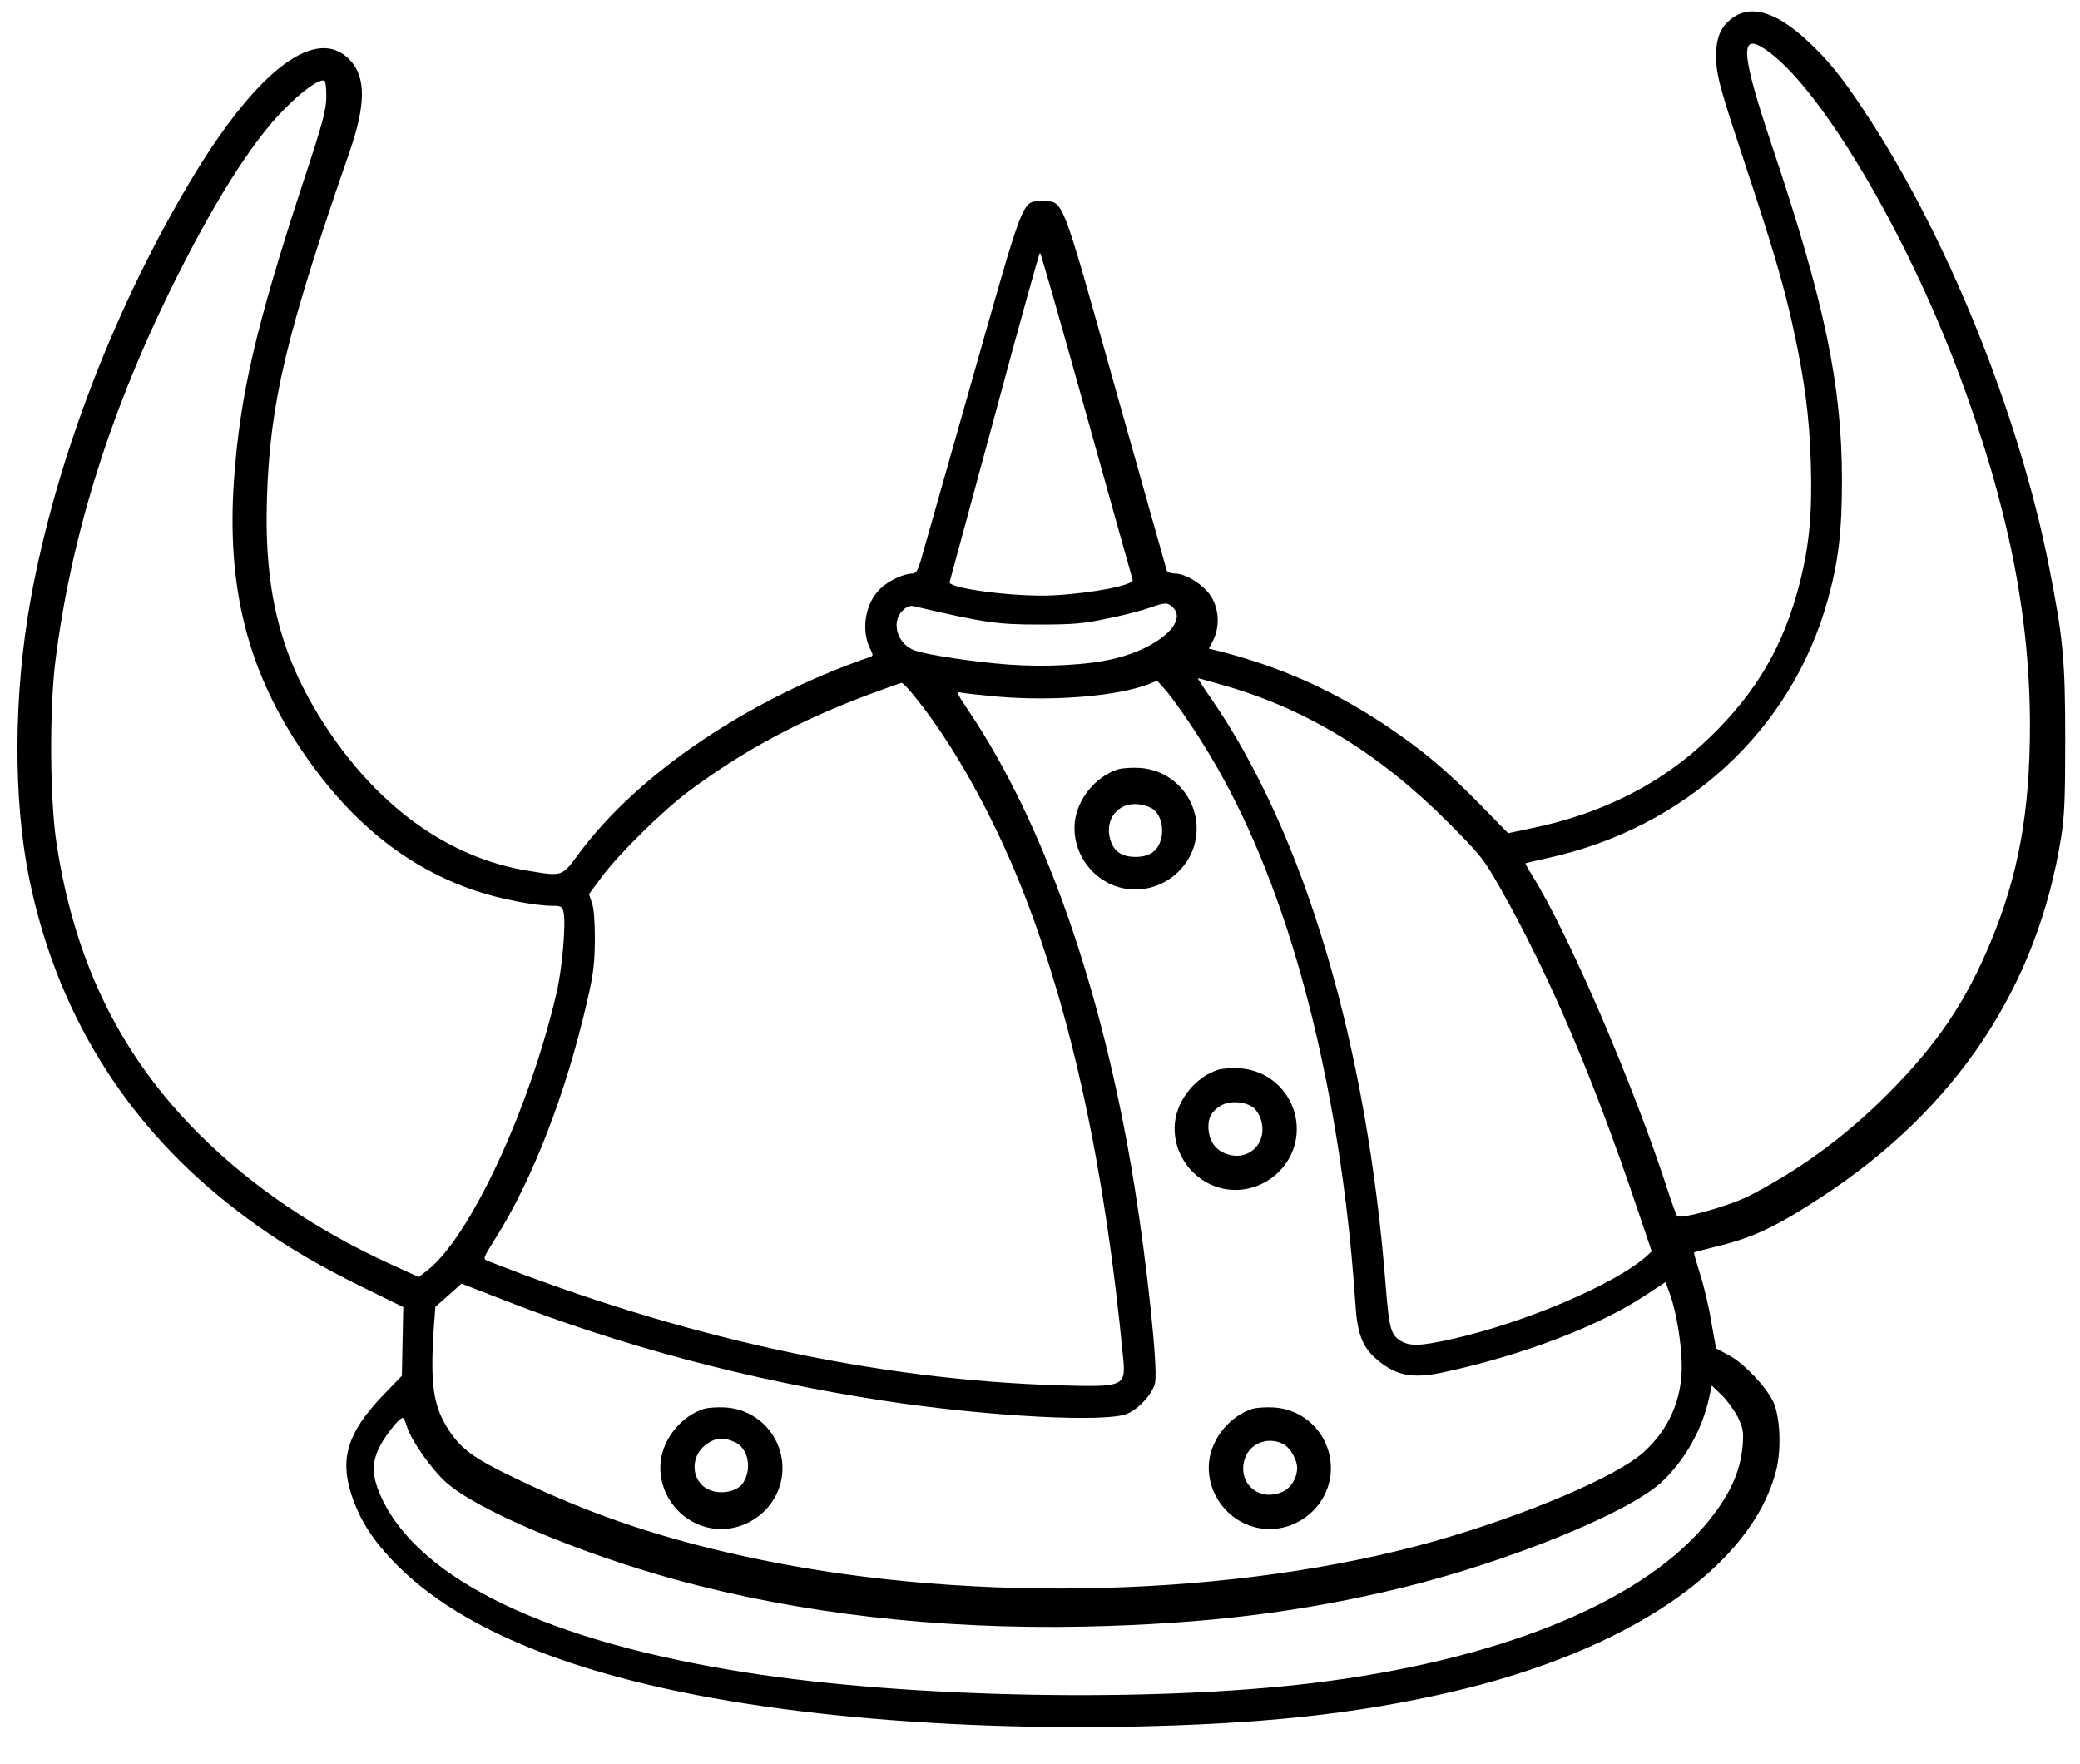<?xml version="1.0" standalone="no"?>
<!DOCTYPE svg PUBLIC "-//W3C//DTD SVG 20010904//EN"
 "http://www.w3.org/TR/2001/REC-SVG-20010904/DTD/svg10.dtd">
<svg version="1.0" xmlns="http://www.w3.org/2000/svg"
 width="914pt" height="775pt" viewBox="0 0 914 775"
 preserveAspectRatio="xMidYMid meet">

<g transform="translate(0,775) scale(0.1,-0.1)"
fill="#000000" stroke="none">
<path d="M7613 7671 c-57 -41 -77 -97 -71 -198 4 -65 24 -135 116 -413 133
-401 180 -561 222 -752 49 -224 71 -387 77 -589 7 -218 -6 -362 -47 -524 -70
-279 -190 -485 -397 -685 -206 -200 -470 -335 -782 -399 l-104 -22 -121 124
c-150 153 -257 243 -419 351 -231 154 -462 257 -733 326 l-42 10 19 37 c30 59
26 139 -11 195 -33 50 -110 98 -158 98 -16 0 -32 6 -35 13 -2 6 -102 361 -222
787 -246 875 -230 835 -325 835 -90 0 -75 38 -310 -790 -116 -407 -217 -764
-225 -792 -12 -39 -20 -53 -34 -53 -39 0 -108 -32 -144 -68 -65 -63 -84 -180
-44 -261 15 -30 15 -32 -1 -38 -528 -182 -1017 -511 -1277 -862 -77 -104 -71
-102 -225 -77 -339 55 -644 269 -877 616 -206 308 -283 596 -270 1018 13 423
84 721 362 1522 73 209 74 332 2 407 -144 152 -400 -38 -685 -507 -344 -569
-605 -1245 -717 -1862 -76 -420 -78 -884 -5 -1236 118 -570 409 -1049 859
-1410 184 -148 364 -260 615 -383 l168 -82 -3 -151 -3 -151 -87 -90 c-150
-158 -186 -272 -136 -428 38 -118 97 -209 206 -318 331 -330 955 -548 1856
-648 415 -46 872 -66 1340 -58 595 11 1012 55 1434 153 778 180 1318 549 1426
974 24 93 17 238 -13 301 -32 67 -130 170 -193 203 -30 16 -55 30 -57 31 -2 2
-11 54 -22 116 -10 63 -32 157 -49 209 -16 52 -29 95 -27 97 1 1 56 16 122 32
143 36 251 88 442 214 589 386 945 922 1049 1578 15 92 18 174 18 429 0 350
-9 445 -71 760 -134 679 -454 1467 -817 2010 -96 145 -155 217 -243 299 -137
128 -248 162 -331 102z m143 -137 c237 -158 621 -803 857 -1440 211 -568 307
-1047 307 -1534 0 -377 -51 -659 -174 -952 -110 -264 -236 -449 -450 -664
-186 -187 -386 -333 -611 -449 -84 -43 -301 -104 -315 -88 -4 4 -22 53 -40
108 -153 472 -437 1132 -598 1390 -17 27 -30 51 -29 52 2 1 44 11 94 22 607
132 1073 559 1233 1130 48 170 64 301 64 531 0 418 -76 780 -306 1465 -138
412 -145 505 -32 429z m-6322 -210 c-1 -59 -16 -115 -103 -378 -206 -629 -277
-932 -303 -1308 -32 -463 58 -826 291 -1175 214 -320 466 -525 774 -628 104
-35 259 -65 334 -65 38 0 43 -3 49 -26 12 -48 -5 -247 -30 -355 -119 -513
-383 -1080 -571 -1223 l-35 -27 -127 58 c-324 148 -609 342 -834 566 -348 346
-550 755 -630 1278 -30 189 -32 590 -6 801 67 537 231 1070 496 1614 190 389
365 669 511 815 79 81 152 132 175 125 6 -2 9 -34 9 -72z m3340 -1396 c109
-392 201 -718 203 -725 9 -24 -178 -60 -352 -69 -163 -8 -463 31 -452 59 2 7
91 335 198 730 106 394 196 717 199 717 3 0 95 -321 204 -712z m378 -845 c70
-63 -60 -180 -255 -227 -114 -28 -301 -38 -465 -26 -147 11 -349 41 -409 61
-78 25 -110 123 -57 176 17 17 32 23 47 20 317 -74 369 -81 552 -81 156 0 197
4 305 27 69 14 150 35 180 46 69 24 79 25 102 4z m235 -347 c359 -104 679
-300 978 -601 144 -145 153 -156 232 -295 213 -378 402 -821 598 -1402 l63
-186 -21 -20 c-138 -124 -536 -294 -858 -366 -139 -31 -183 -32 -225 -7 -42
26 -50 57 -64 231 -82 1067 -356 1992 -766 2588 -35 50 -62 92 -60 92 3 0 58
-15 123 -34z m-168 -151 c179 -263 315 -549 435 -912 157 -480 263 -1059 302
-1653 8 -126 29 -184 86 -236 87 -78 160 -94 300 -64 352 76 689 205 895 343
l82 54 20 -56 c28 -77 51 -220 51 -317 0 -146 -59 -278 -169 -376 -118 -106
-517 -276 -915 -389 -861 -244 -2016 -277 -2960 -83 -410 84 -739 193 -1082
359 -184 88 -238 128 -295 216 -65 102 -79 196 -63 441 l7 96 58 51 57 51 167
-65 c529 -208 1097 -359 1685 -449 458 -70 985 -98 1075 -57 54 24 112 91 121
137 12 67 -35 515 -92 869 -137 850 -394 1585 -726 2079 -52 77 -57 88 -36 83
12 -3 86 -11 163 -18 246 -21 521 2 660 54 l40 16 33 -37 c19 -20 64 -82 101
-137z m-1213 121 c172 -206 355 -531 487 -866 217 -551 362 -1221 442 -2052
13 -130 6 -133 -278 -125 -807 24 -1657 209 -2514 547 -22 9 -21 11 33 97 165
261 312 641 405 1048 27 116 32 162 33 265 0 80 -4 139 -13 163 l-13 38 57 77
c77 103 268 291 385 378 241 179 488 311 795 425 72 27 133 48 137 49 4 0 24
-20 44 -44z m3631 -3184 c22 -45 25 -62 21 -120 -10 -124 -62 -233 -172 -361
-295 -341 -913 -588 -1716 -686 -711 -86 -1775 -66 -2490 46 -869 136 -1432
405 -1602 765 -42 90 -46 149 -15 217 23 51 90 137 107 137 4 0 12 -18 19 -40
18 -59 104 -182 171 -243 133 -120 580 -310 1010 -428 544 -149 1155 -219
1795 -206 537 12 955 63 1405 173 459 113 979 324 1128 459 103 94 183 234
213 377 l11 50 45 -43 c24 -24 56 -68 70 -97z"/>
<path d="M4914 4370 c-99 -31 -180 -130 -191 -232 -15 -146 94 -280 239 -295
146 -15 280 94 295 239 15 152 -98 285 -250 294 -34 2 -76 -1 -93 -6z m151
-174 c35 -23 51 -85 36 -136 -15 -51 -51 -75 -111 -75 -61 0 -96 24 -111 76
-27 88 35 166 124 155 21 -2 49 -11 62 -20z"/>
<path d="M5354 3050 c-99 -31 -180 -130 -191 -232 -15 -146 94 -280 239 -295
146 -15 280 94 295 239 15 152 -98 285 -250 294 -34 2 -76 -1 -93 -6z m150
-164 c14 -9 31 -34 37 -56 33 -108 -64 -193 -166 -144 -41 19 -65 62 -65 114
0 42 15 67 53 91 37 23 102 21 141 -5z"/>
<path d="M3094 1560 c-99 -31 -180 -130 -191 -232 -15 -146 94 -280 239 -295
146 -15 280 94 295 239 15 152 -98 285 -250 294 -34 2 -76 -1 -93 -6z m132
-145 c61 -25 81 -117 39 -181 -22 -34 -84 -50 -135 -35 -95 28 -106 157 -17
211 38 24 66 25 113 5z"/>
<path d="M5504 1560 c-99 -31 -180 -130 -191 -232 -15 -146 94 -280 239 -295
146 -15 280 94 295 239 15 152 -98 285 -250 294 -34 2 -76 -1 -93 -6z m135
-155 c30 -15 61 -69 61 -104 0 -46 -28 -91 -67 -107 -104 -44 -199 43 -162
149 23 67 103 96 168 62z"/>
</g>
</svg>
